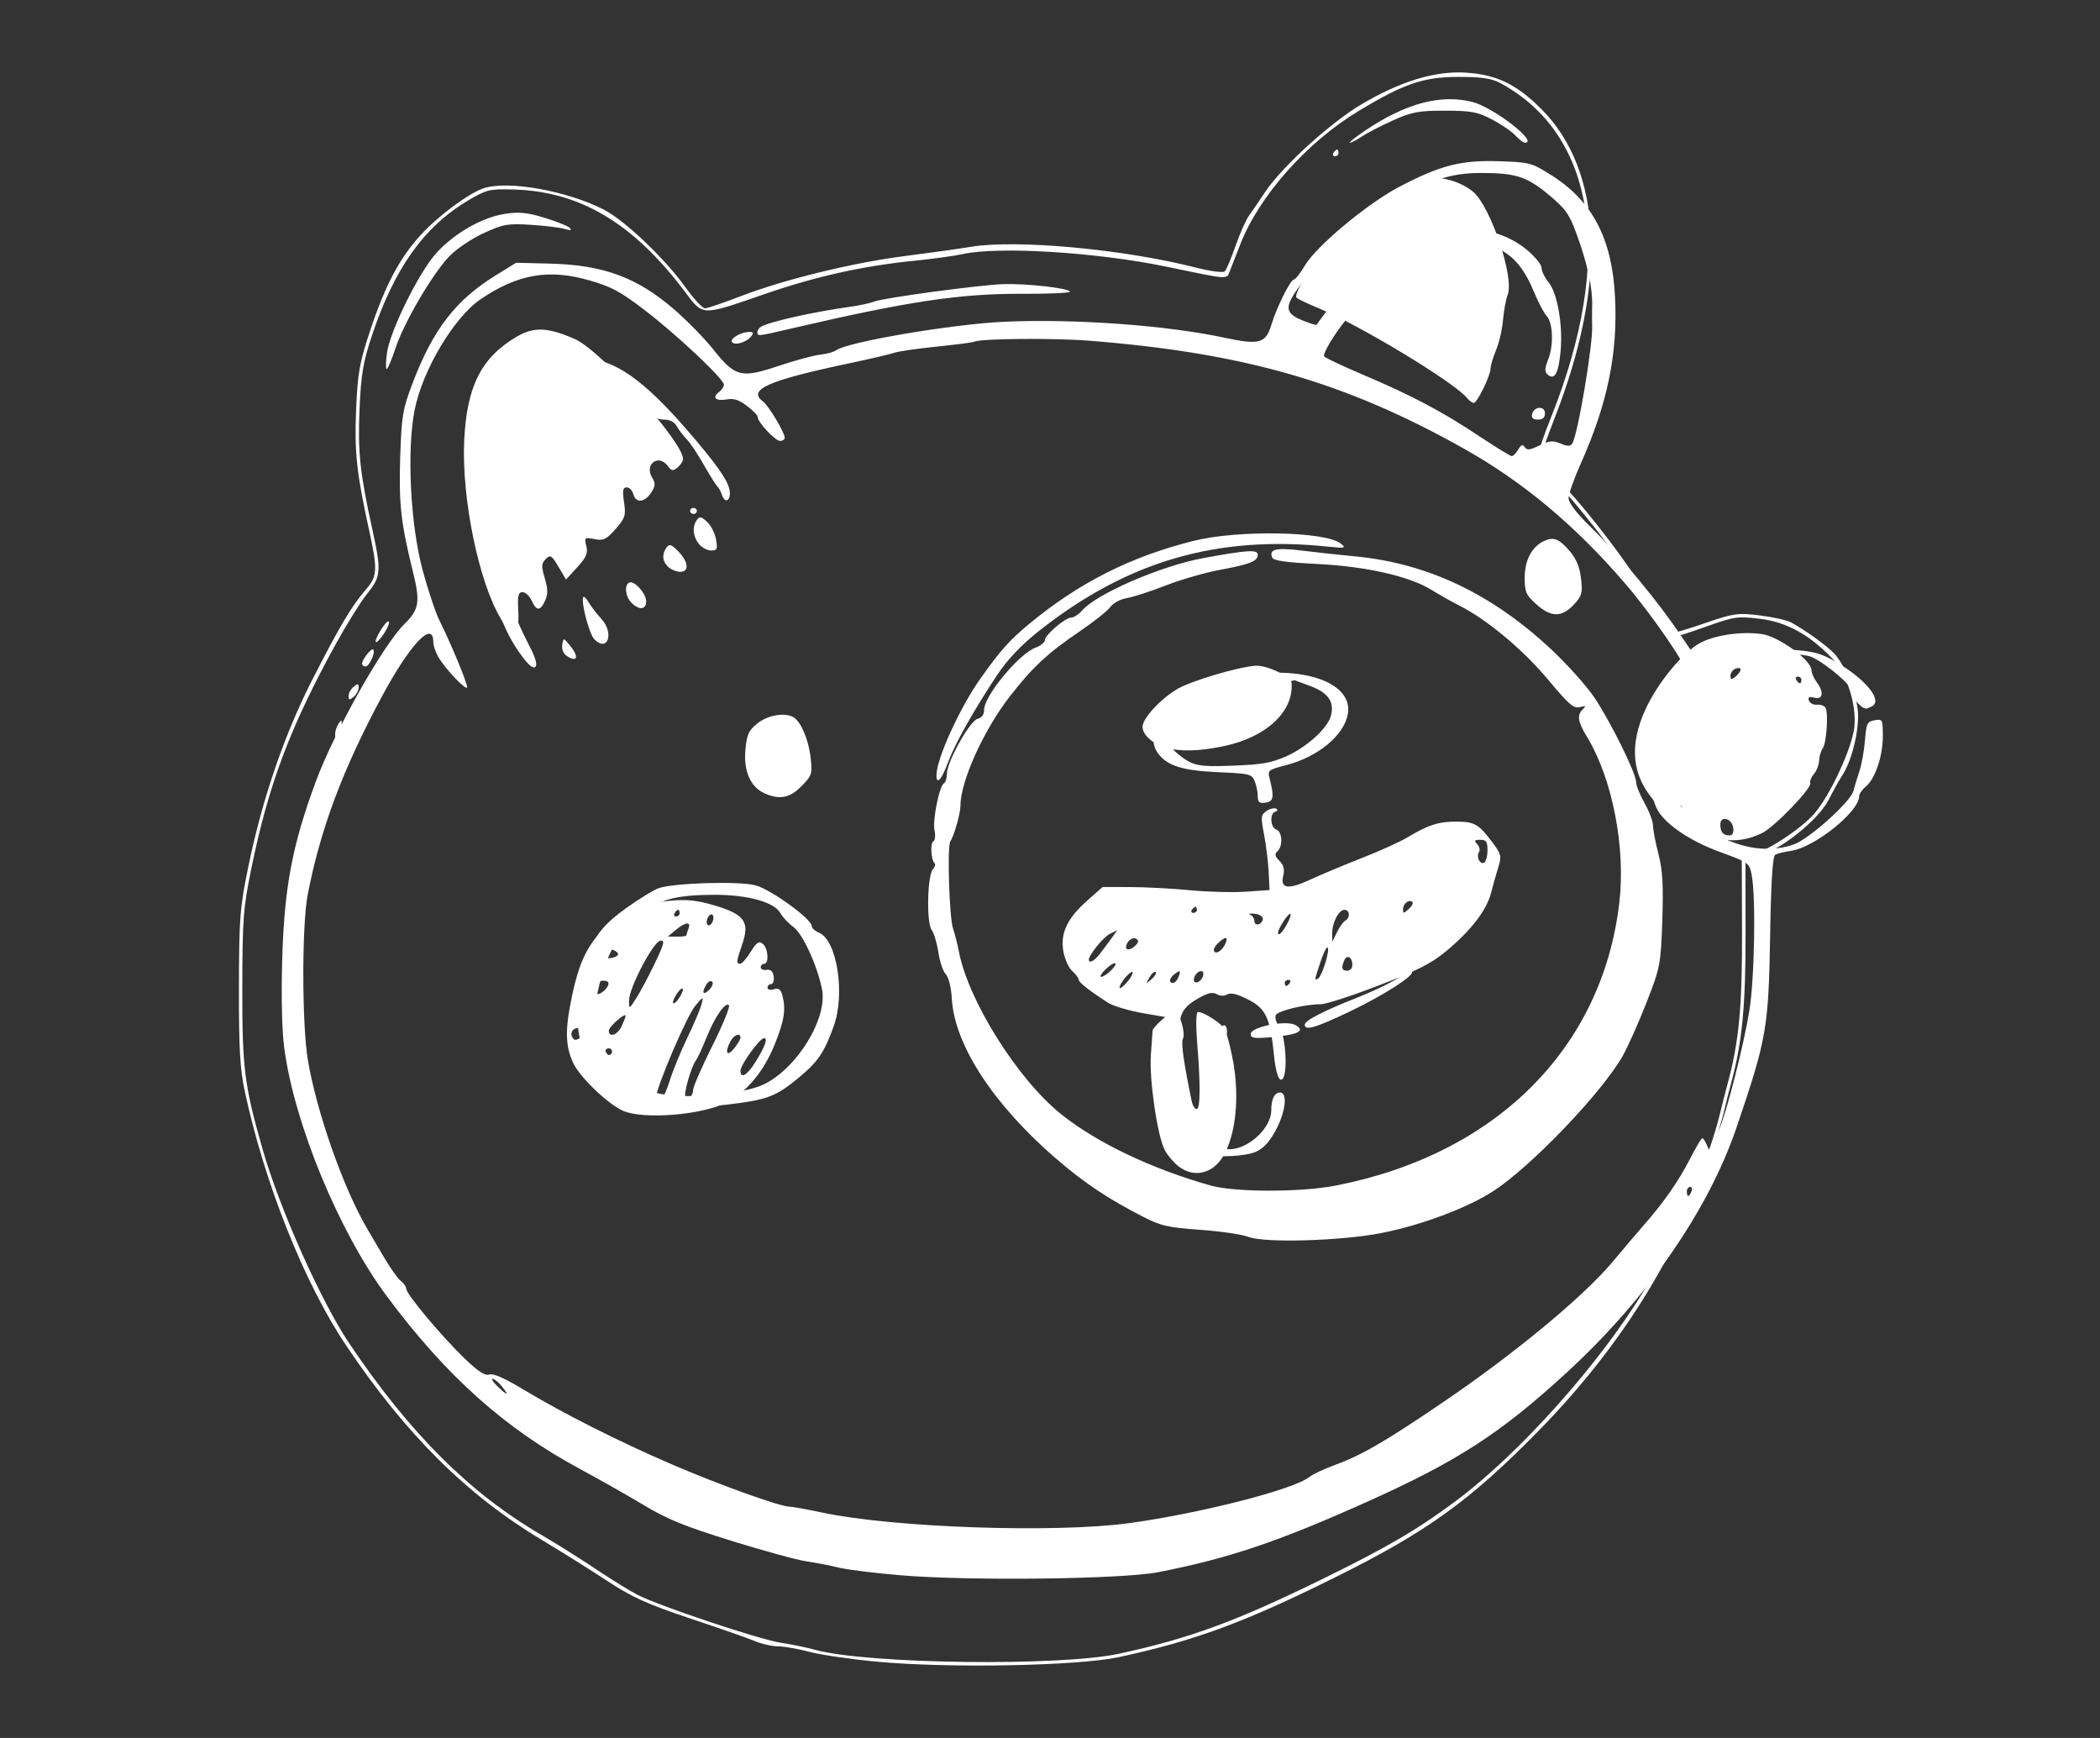<svg width="58" height="48" viewBox="0 0 58 48" fill="none" xmlns="http://www.w3.org/2000/svg">
<rect x="0" y="0" width="58" height="48" fill="#333333" stroke="none"/>
<path d="M24.231 45.894C23.512 45.828 22.666 45.704 22.351 45.621C22.036 45.537 21.646 45.469 21.485 45.469C21.324 45.469 21.036 45.403 20.845 45.323C20.654 45.243 19.849 44.961 19.055 44.697C17.885 44.307 17.453 44.111 16.769 43.661C16.305 43.356 15.506 42.855 14.992 42.548C12.9 41.297 11.217 39.628 9.562 37.163C8.409 35.446 7.311 32.698 6.766 30.165C6.628 29.524 6.596 28.967 6.599 27.272C6.603 25.348 6.625 25.067 6.863 23.913C7.247 22.051 7.859 20.27 8.639 18.746C9.393 17.273 9.716 16.731 10.107 16.28C10.425 15.914 10.434 15.731 10.191 14.627C9.848 13.066 9.786 12.484 9.836 11.302C9.878 10.305 9.93 10.011 10.221 9.137C10.642 7.872 11.034 7.131 11.624 6.485C12.102 5.962 12.953 5.332 13.359 5.199C14.032 4.979 15.64 5.264 16.672 5.786C17.24 6.073 18.363 7.14 18.93 7.932C19.16 8.253 19.403 8.515 19.47 8.515C19.538 8.515 19.983 8.364 20.46 8.18C21.652 7.72 23.556 7.254 24.991 7.072C25.651 6.988 26.473 6.873 26.818 6.816C28.081 6.608 31.047 6.883 33.032 7.391C33.428 7.492 33.783 7.539 33.827 7.494C33.871 7.451 34.005 7.134 34.125 6.791C34.245 6.448 34.409 6.076 34.49 5.965C34.57 5.853 34.776 5.552 34.947 5.296C35.413 4.597 36.76 3.375 37.618 2.872C38.697 2.239 39.636 1.955 40.478 2.006C41.329 2.058 41.882 2.323 42.571 3.012C44.272 4.713 44.406 7.789 42.942 11.534C42.736 12.061 42.568 12.546 42.568 12.612C42.568 12.678 42.825 13.012 43.14 13.353C43.982 14.267 44.93 15.517 45.569 16.557C45.879 17.061 46.175 17.474 46.229 17.474C46.282 17.474 46.691 17.348 47.138 17.194C47.885 16.938 48.005 16.922 48.606 16.997C48.966 17.043 49.35 17.128 49.461 17.187C49.846 17.393 50.455 17.831 50.659 18.049C50.947 18.358 51.246 19.072 51.309 19.604C51.366 20.092 51.16 20.983 50.894 21.393C50.811 21.521 50.635 21.835 50.505 22.09C50.223 22.638 49.206 23.459 48.597 23.63L48.209 23.738L48.211 25.762C48.214 27.775 48.119 28.771 47.82 29.885C47.744 30.167 47.649 30.545 47.609 30.725C47.568 30.904 47.388 31.492 47.207 32.031C46.303 34.735 44.716 37.253 42.484 39.527C40.596 41.451 39.417 42.3 36.897 43.553C34.38 44.806 33.004 45.313 30.903 45.767C29.77 46.011 26.216 46.079 24.231 45.894ZM30.903 45.674C32.846 45.254 34.134 44.782 36.502 43.621C38.321 42.73 39.157 42.24 40.224 41.443C41.979 40.133 44.201 37.642 45.416 35.624C46.278 34.192 47.202 32.032 47.512 30.725C47.554 30.545 47.651 30.167 47.727 29.885C48.03 28.754 48.12 27.782 48.113 25.716L48.106 23.647L48.41 23.59C48.786 23.52 49.739 22.894 50.105 22.477C50.544 21.976 51.156 20.655 51.215 20.08C51.28 19.441 51.001 18.594 50.584 18.164C49.961 17.521 49.342 17.183 48.625 17.093C48 17.015 47.9 17.028 47.151 17.296C46.709 17.454 46.289 17.59 46.219 17.598C46.148 17.607 45.83 17.19 45.512 16.673C44.848 15.594 44.015 14.476 43.106 13.443C42.759 13.049 42.474 12.661 42.474 12.582C42.474 12.503 42.643 12.016 42.848 11.5C44.591 7.126 44.073 3.727 41.447 2.3C41.195 2.164 40.931 2.124 40.282 2.124C39.313 2.125 38.772 2.31 37.517 3.069C36.092 3.93 34.776 5.414 34.258 6.742C34.148 7.024 34.019 7.354 33.971 7.475C33.872 7.726 33.984 7.733 32.209 7.364C30.295 6.966 27.567 6.798 26.588 7.018C26.37 7.067 25.759 7.151 25.233 7.204C23.84 7.344 22.53 7.635 21.151 8.111C19.339 8.736 19.431 8.74 18.899 8.034C17.483 6.158 16.015 5.286 14.187 5.234C13.524 5.215 13.436 5.236 12.933 5.534C11.709 6.261 10.891 7.409 10.27 9.275C10.029 9.999 9.971 10.345 9.93 11.302C9.879 12.484 9.941 13.065 10.285 14.627C10.535 15.766 10.523 15.926 10.15 16.385C9.976 16.599 9.591 17.215 9.293 17.753C8.034 20.035 7.429 21.63 6.957 23.913C6.718 25.068 6.696 25.346 6.692 27.272C6.688 29.497 6.747 29.969 7.248 31.724C7.721 33.38 8.868 35.949 9.656 37.117C11.339 39.612 12.984 41.248 14.97 42.402C15.342 42.617 16.003 43.033 16.439 43.325C16.875 43.617 17.406 43.944 17.619 44.053C18.227 44.363 21.003 45.289 21.571 45.371C21.854 45.413 22.273 45.499 22.504 45.563C23.917 45.958 29.262 46.028 30.903 45.674ZM32.547 32.209C32.411 32.102 32.24 31.901 32.169 31.762C31.964 31.367 31.738 29.811 31.786 29.138C31.811 28.805 31.832 28.502 31.833 28.465C31.838 28.366 32.334 27.925 32.442 27.925C32.571 27.925 32.754 28.535 32.671 28.689C32.614 28.792 32.699 29.391 32.916 30.421C32.94 30.537 33.001 30.631 33.051 30.631C33.154 30.631 33.159 29.933 33.063 28.781C33.028 28.353 33.033 27.982 33.076 27.955C33.119 27.929 33.312 28.012 33.506 28.141C33.833 28.357 33.871 28.431 34.025 29.146C34.301 30.422 34.084 31.791 33.539 32.219C33.236 32.458 32.858 32.455 32.547 32.209ZM17.21 30.68C16.799 30.501 16.022 29.759 15.836 29.368C15.613 28.897 15.602 28.443 15.793 27.534C16.003 26.531 16.233 26.07 16.788 25.539C17.264 25.082 17.581 24.96 18.504 24.877C18.986 24.833 19.265 24.864 19.771 25.018C20.57 25.26 20.712 25.469 20.498 26.084C20.337 26.549 20.329 26.619 20.444 26.619C20.491 26.619 20.621 26.47 20.733 26.289C20.897 26.024 20.963 25.98 21.068 26.067C21.217 26.19 21.245 26.619 21.105 26.619C21.053 26.619 21.011 26.663 21.011 26.716C21.011 26.77 21.085 26.801 21.175 26.786C21.284 26.768 21.348 26.828 21.368 26.969C21.384 27.084 21.353 27.179 21.298 27.179C21.243 27.179 21.198 27.224 21.198 27.278C21.198 27.333 21.276 27.353 21.373 27.322C21.502 27.282 21.563 27.323 21.605 27.479C21.712 27.88 21.664 28.186 21.389 28.864C21.09 29.598 20.618 30.164 20.066 30.449C19.396 30.795 17.776 30.926 17.21 30.68ZM18.49 29.869C18.579 29.581 18.801 29.037 18.984 28.659C19.167 28.281 19.343 27.867 19.375 27.738C19.433 27.509 19.43 27.51 19.202 27.78C18.968 28.056 18.119 30.045 18.119 30.315C18.119 30.627 18.337 30.364 18.49 29.869ZM19.145 30.096C19.145 30.013 19.383 29.469 19.673 28.887C19.963 28.306 20.171 27.8 20.133 27.762C20.033 27.662 19.739 28.088 19.506 28.672C19.393 28.954 19.262 29.235 19.215 29.297C19.089 29.462 18.87 30.232 18.932 30.294C19.017 30.379 19.145 30.26 19.145 30.096ZM20.854 29.348C21.131 28.902 21.216 28.672 21.102 28.672C20.985 28.672 20.451 29.41 20.451 29.572C20.451 29.803 20.633 29.702 20.854 29.348ZM16.581 29.063C16.552 29.034 16.477 29.063 16.414 29.127C16.322 29.219 16.333 29.23 16.466 29.179C16.558 29.144 16.61 29.092 16.581 29.063ZM16.905 29.045C16.905 28.994 16.863 28.952 16.812 28.952C16.761 28.952 16.719 28.994 16.719 29.045C16.719 29.096 16.761 29.138 16.812 29.138C16.863 29.138 16.905 29.096 16.905 29.045ZM20.451 28.661C20.451 28.512 20.273 28.575 20.175 28.759C20.011 29.065 20.072 29.2 20.268 28.965C20.369 28.843 20.451 28.707 20.451 28.661ZM16.159 28.474C16.159 28.429 16.075 28.392 15.972 28.392C15.793 28.392 15.719 28.574 15.847 28.702C15.918 28.773 16.159 28.596 16.159 28.474ZM17.17 28.341C17.23 28.21 17.279 28.082 17.279 28.056C17.279 27.951 16.818 28.354 16.815 28.462C16.81 28.67 17.059 28.585 17.17 28.341ZM18.084 26.607C18.346 26.059 18.371 25.957 18.235 25.982C18.035 26.019 17.371 27.292 17.373 27.635C17.375 27.878 17.376 27.877 17.572 27.57C17.681 27.401 17.911 26.967 18.084 26.607ZM18.862 27.324C18.86 27.27 18.797 27.307 18.722 27.406C18.647 27.506 18.586 27.632 18.588 27.686C18.59 27.741 18.653 27.704 18.728 27.604C18.803 27.504 18.864 27.378 18.862 27.324ZM16.252 27.122C16.252 27.059 16.28 26.93 16.313 26.836C16.352 26.729 16.3 26.757 16.173 26.913C16.063 27.05 15.973 27.26 15.975 27.38C15.978 27.592 15.982 27.593 16.115 27.417C16.191 27.318 16.252 27.185 16.252 27.122ZM16.7 27.347C16.852 27.194 16.841 27.085 16.672 27.085C16.595 27.085 16.532 27.103 16.532 27.124C16.532 27.146 16.507 27.23 16.476 27.311C16.409 27.485 16.541 27.506 16.7 27.347ZM19.671 27.114C19.633 27.075 19.562 27.106 19.515 27.181C19.371 27.409 19.414 27.509 19.583 27.341C19.669 27.254 19.709 27.152 19.671 27.114ZM17.068 26.364C17.105 26.253 16.661 26.119 16.528 26.201C16.479 26.232 16.439 26.306 16.439 26.368C16.439 26.504 17.022 26.501 17.068 26.364ZM18.958 25.833C18.958 25.812 18.984 25.728 19.015 25.646C19.093 25.445 18.931 25.461 18.665 25.683L18.445 25.866L18.702 25.869C18.843 25.871 18.958 25.855 18.958 25.833ZM19.705 25.348C19.705 25.271 19.663 25.234 19.612 25.266C19.56 25.297 19.518 25.386 19.518 25.463C19.518 25.54 19.56 25.577 19.612 25.546C19.663 25.514 19.705 25.425 19.705 25.348ZM18.772 25.219C18.772 25.168 18.753 25.126 18.731 25.126C18.708 25.126 18.663 25.168 18.632 25.219C18.6 25.27 18.619 25.312 18.673 25.312C18.727 25.312 18.772 25.27 18.772 25.219ZM34.542 28.558C34.542 28.363 35.51 28.167 35.774 28.308C36.065 28.464 35.859 28.576 35.166 28.64C34.647 28.689 34.542 28.675 34.542 28.558ZM36.036 28.3C36.036 28.186 36.549 27.922 37.497 27.548C37.899 27.39 38.39 27.155 38.587 27.026C38.784 26.897 38.967 26.812 38.992 26.838C39.086 26.931 38.208 27.494 37.276 27.938C36.33 28.389 36.036 28.475 36.036 28.3ZM47.514 23.172C47.334 23.134 47.019 23.022 46.814 22.922C46.499 22.768 46.445 22.7 46.467 22.486C46.486 22.309 46.451 22.233 46.351 22.233C46.272 22.233 46.207 22.296 46.207 22.373C46.207 22.6 46.063 22.535 45.716 22.152C45.073 21.439 44.984 20.6 45.446 19.592C45.786 18.852 46.484 18.005 46.964 17.753C47.382 17.534 48.117 17.431 48.672 17.514C49.132 17.583 50.029 18.237 50.032 18.506C50.033 18.585 50.095 18.733 50.17 18.832C50.382 19.111 50.353 19.333 50.114 19.27C49.97 19.233 49.928 19.255 49.961 19.349C49.986 19.421 50.086 19.472 50.182 19.463C50.278 19.454 50.385 19.491 50.418 19.545C50.504 19.685 50.447 20.53 50.341 20.67C50.293 20.734 50.248 20.886 50.242 21.007C50.235 21.128 50.17 21.296 50.097 21.38C50.024 21.464 49.98 21.576 49.999 21.628C50.048 21.76 49.022 22.828 48.68 23.001C48.298 23.195 47.904 23.253 47.514 23.172ZM47.87 22.864C47.833 22.599 47.514 22.516 47.514 22.77C47.514 22.982 47.591 23.073 47.769 23.073C47.851 23.073 47.889 22.995 47.87 22.864ZM49.753 18.78C49.753 18.729 49.709 18.687 49.654 18.687C49.6 18.687 49.582 18.729 49.613 18.78C49.645 18.831 49.69 18.873 49.712 18.873C49.735 18.873 49.753 18.831 49.753 18.78ZM48.074 18.492C48.074 18.448 48.011 18.437 47.934 18.466C47.857 18.496 47.794 18.584 47.794 18.661C47.794 18.776 47.82 18.781 47.934 18.687C48.011 18.623 48.074 18.535 48.074 18.492ZM25.864 21.41C25.864 20.957 26.515 19.531 27.091 18.723C27.642 17.95 27.883 17.68 28.43 17.227C29.802 16.092 31.231 15.371 32.969 14.937C34.198 14.63 36.61 14.675 37.03 15.012C37.186 15.138 37.154 15.146 36.689 15.098C33.613 14.776 31.136 15.498 28.697 17.425C28.203 17.815 27.824 18.215 27.536 18.649C26.896 19.613 26.372 20.546 26.187 21.046C26.008 21.532 25.864 21.695 25.864 21.41ZM32.176 20.644C31.831 20.54 31.556 20.289 31.556 20.075C31.556 19.839 32.049 19.304 32.522 19.026C32.897 18.807 34.166 18.428 34.665 18.387C34.98 18.361 35.66 18.683 35.673 18.864C35.73 19.654 34.977 20.358 33.81 20.605C33.12 20.751 32.578 20.764 32.176 20.644ZM9.256 20.273C9.256 20.196 9.297 20.07 9.347 19.993C9.427 19.869 9.437 19.869 9.437 19.993C9.437 20.07 9.396 20.196 9.347 20.273C9.266 20.398 9.256 20.398 9.256 20.273ZM9.627 19.223C9.627 19.146 9.69 19.03 9.767 18.967C9.88 18.872 9.906 18.877 9.906 18.99C9.906 19.067 9.843 19.183 9.767 19.247C9.653 19.341 9.627 19.337 9.627 19.223ZM10 18.331C10 18.216 10.259 17.887 10.308 17.94C10.379 18.016 10.201 18.407 10.096 18.407C10.043 18.407 10 18.373 10 18.331ZM10.376 17.707C10.375 17.655 10.458 17.488 10.56 17.334C10.662 17.18 10.745 17.117 10.744 17.194C10.742 17.348 10.378 17.856 10.376 17.707ZM13.836 17.094C13.225 16.089 12.745 13.76 12.821 12.164C12.892 10.664 13.295 9.87 14.277 9.295C14.745 9.021 15.133 9.037 15.875 9.363C16.599 9.68 18.865 12.194 18.865 12.679C18.865 12.737 18.797 12.841 18.715 12.909C18.588 13.015 18.547 13.009 18.448 12.874C18.188 12.519 17.782 12.826 18.016 13.201C18.108 13.349 18.102 13.426 17.982 13.609C17.803 13.882 17.559 13.902 17.492 13.648C17.465 13.545 17.383 13.461 17.309 13.461C17.202 13.461 17.187 13.547 17.235 13.868C17.29 14.234 17.267 14.308 17.001 14.611C16.747 14.9 16.666 14.939 16.419 14.889C16.145 14.835 16.134 14.844 16.193 15.079C16.243 15.278 16.194 15.393 15.944 15.666L15.633 16.006L15.424 15.652C15.237 15.335 15.2 15.313 15.073 15.44C14.952 15.561 14.948 15.64 15.046 15.968C15.134 16.261 15.136 16.411 15.056 16.587C14.921 16.882 14.817 16.882 14.683 16.587C14.624 16.459 14.511 16.354 14.432 16.354C14.316 16.354 14.292 16.452 14.313 16.84C14.334 17.239 14.31 17.333 14.178 17.36C14.076 17.381 13.951 17.283 13.836 17.094ZM40.517 10.991C40.15 10.548 37.545 8.974 36.409 8.508C36.127 8.393 35.858 8.265 35.812 8.224C35.681 8.11 36.481 6.957 37.162 6.279C37.848 5.597 38.769 5.012 39.301 4.922C39.753 4.846 40.338 5.004 40.685 5.296C41.171 5.705 41.828 7.659 41.641 8.141C41.591 8.27 41.533 8.585 41.511 8.842C41.49 9.098 41.404 9.471 41.32 9.67C41.236 9.868 41.168 10.097 41.168 10.177C41.168 10.37 40.798 11.128 40.705 11.128C40.664 11.128 40.58 11.066 40.517 10.991ZM10.687 9.751C10.768 9.143 11.583 7.495 12.059 6.98C12.56 6.436 13.313 6.006 13.94 5.907C14.33 5.846 14.559 5.868 15.039 6.014C15.373 6.116 15.688 6.243 15.739 6.297C15.803 6.364 15.76 6.372 15.599 6.324C15.471 6.285 15.048 6.233 14.66 6.209C14.024 6.168 13.897 6.191 13.354 6.441C13.023 6.593 12.597 6.881 12.408 7.08C11.941 7.569 11.163 8.897 10.925 9.611C10.819 9.932 10.708 10.195 10.679 10.195C10.651 10.195 10.654 9.995 10.687 9.751ZM20.216 9.444C20.157 9.349 20.467 9.168 20.69 9.168C20.814 9.168 20.825 9.196 20.74 9.298C20.605 9.461 20.282 9.551 20.216 9.444ZM20.918 9.174C20.918 9.125 20.963 9.058 21.019 9.024C21.237 8.889 22.477 8.611 23.484 8.472C23.741 8.436 24.035 8.373 24.137 8.331C24.389 8.228 27.089 7.864 27.73 7.846C28.358 7.829 29.494 7.957 29.552 8.052C29.576 8.09 28.997 8.118 28.266 8.114C26.52 8.105 25.086 8.32 21.847 9.075C20.928 9.29 20.918 9.291 20.918 9.174ZM36.829 4.222C36.861 4.171 36.905 4.129 36.928 4.129C36.95 4.129 36.969 4.171 36.969 4.222C36.969 4.274 36.924 4.316 36.87 4.316C36.816 4.316 36.797 4.274 36.829 4.222ZM37.706 3.605C38.82 2.854 39.791 2.595 40.663 2.815C41.248 2.962 42.511 3.942 42.116 3.942C42.072 3.942 41.957 3.854 41.859 3.746C41.761 3.638 41.471 3.438 41.215 3.303C40.812 3.091 40.634 3.058 39.908 3.057C39.178 3.056 38.989 3.092 38.462 3.33C38.128 3.481 37.744 3.68 37.608 3.773C37.471 3.866 37.325 3.942 37.282 3.942C37.239 3.942 37.43 3.791 37.706 3.605Z" fill="white"/>
<path d="M24.893 43.508C24.174 43.449 23.397 43.352 23.166 43.295C22.935 43.237 22.536 43.16 22.28 43.123C22.023 43.087 21.087 42.831 20.2 42.555C18.892 42.148 18.433 41.961 17.776 41.566C17.33 41.299 16.544 40.854 16.03 40.577C13.952 39.46 12.335 38.016 10.69 35.808C9.363 34.026 8.124 31.028 7.85 28.935C7.785 28.437 7.764 27.478 7.796 26.438C7.857 24.484 8.074 23.343 8.718 21.596C9.228 20.214 10.587 17.8 11.18 17.223C11.574 16.84 11.61 16.619 11.41 15.812C11.072 14.45 11.013 13.923 11.053 12.639C11.09 11.489 11.12 11.308 11.395 10.583C11.958 9.102 12.582 8.292 13.685 7.609L14.254 7.257L15.188 7.28C16.668 7.317 17.6 7.662 18.627 8.552C18.979 8.857 19.459 9.349 19.694 9.643C20.306 10.414 20.465 10.454 21.506 10.105C21.968 9.951 22.488 9.81 22.661 9.793C22.834 9.776 23.029 9.722 23.094 9.674C23.411 9.442 26.304 8.951 27.739 8.886C29.675 8.799 32.224 8.984 33.819 9.327C34.781 9.534 34.961 9.484 35.115 8.967C35.255 8.498 35.643 7.72 35.736 7.72C35.777 7.72 35.912 7.548 36.036 7.338C36.352 6.801 37.746 5.636 38.634 5.167C39.768 4.568 40.349 4.418 41.4 4.453C42.245 4.481 42.293 4.493 42.816 4.819C43.976 5.539 44.526 6.58 44.606 8.211C44.684 9.771 44.396 11.157 43.65 12.825C43.47 13.227 43.323 13.646 43.323 13.757C43.323 13.888 43.538 14.168 43.937 14.56C44.788 15.394 45.817 16.636 46.452 17.594C46.745 18.037 47.017 18.4 47.056 18.4C47.094 18.4 47.304 18.343 47.522 18.274C48.062 18.102 48.073 18.112 47.647 18.389C47.062 18.771 46.529 19.395 46.221 20.056C45.727 21.116 45.863 21.799 46.722 22.563C47.599 23.343 48.681 23.633 49.55 23.319C49.973 23.167 51.111 22.144 51.188 21.848C51.218 21.733 51.293 21.487 51.354 21.302C51.416 21.117 51.486 20.733 51.508 20.448C51.546 19.981 51.572 19.927 51.776 19.892C51.993 19.855 52.002 19.871 52.002 20.331C52.002 20.886 51.789 21.515 51.529 21.727C51.43 21.808 51.348 21.927 51.348 21.992C51.348 22.416 50.121 23.401 49.471 23.498C49.286 23.525 49.088 23.574 49.03 23.606C48.959 23.646 48.914 24.35 48.89 25.805C48.846 28.402 48.796 28.684 47.961 31.141C47.184 33.423 45.499 35.858 43.284 37.896C41.453 39.581 40.251 40.36 37.745 41.483C35.283 42.587 33.932 43.041 31.985 43.422C30.999 43.615 26.786 43.666 24.893 43.508ZM31.192 42.066C33.158 41.796 35.739 41.135 36.16 40.793C36.25 40.72 36.557 40.575 36.842 40.471C37.611 40.189 38.236 39.827 39.856 38.727C41.828 37.389 43.739 35.806 44.539 34.85C44.891 34.429 45.28 33.971 45.403 33.832C45.917 33.254 46.361 32.62 46.655 32.046C46.827 31.71 46.989 31.435 47.015 31.435C47.041 31.435 47.098 31.52 47.143 31.625C47.221 31.807 47.226 31.808 47.288 31.646C47.323 31.553 47.411 31.345 47.483 31.183C47.685 30.732 48.155 28.888 48.314 27.925C48.46 27.037 48.499 24.773 48.379 24.161C48.313 23.83 48.3 23.82 47.503 23.53C46.634 23.214 45.92 22.713 45.741 22.294C45.447 21.605 45.468 20.532 45.786 19.912C45.868 19.751 46.081 19.412 46.259 19.157C46.437 18.903 46.584 18.643 46.586 18.581C46.592 18.386 45.613 16.964 44.897 16.13C43.516 14.519 42.066 13.306 40.413 12.38C37.144 10.548 34.355 9.747 30.072 9.409C29.095 9.332 27.068 9.35 26.912 9.437C26.876 9.457 26.407 9.518 25.87 9.573C25.332 9.628 24.809 9.704 24.706 9.741C24.603 9.779 24.037 9.911 23.446 10.036C21.199 10.512 20.636 10.762 21.074 11.089C21.231 11.207 21.673 11.945 21.673 12.09C21.673 12.138 21.615 12.177 21.544 12.177C21.41 12.177 20.927 11.661 20.927 11.517C20.927 11.472 20.793 11.334 20.63 11.21C20.407 11.041 20.267 10.996 20.073 11.031C19.771 11.086 19.655 10.98 19.855 10.831C19.931 10.774 19.994 10.681 19.994 10.625C19.994 10.468 18.697 9.247 17.807 8.566C17.138 8.054 16.89 7.92 16.284 7.745C15.163 7.421 14.306 7.567 13.284 8.257C12.539 8.76 11.664 10.229 11.449 11.337C11.231 12.464 11.336 14.508 11.677 15.764C11.826 16.312 12.033 16.931 12.138 17.139C12.439 17.738 12.902 18.852 12.902 18.976C12.901 19.11 12.296 18.475 12.102 18.138C12.028 18.009 11.968 17.829 11.968 17.737C11.968 17.11 11.324 17.791 10.545 19.241C9.465 21.252 8.851 22.891 8.499 24.707C8.334 25.555 8.338 28.316 8.505 29.291C8.755 30.75 9.496 32.846 10.155 33.958C10.224 34.074 10.425 34.417 10.603 34.72C10.781 35.023 10.992 35.321 11.074 35.382C11.155 35.443 11.222 35.54 11.222 35.599C11.222 35.744 12.209 36.921 12.836 37.523C13.214 37.886 13.396 38.003 13.514 37.962C13.622 37.925 13.922 38.056 14.431 38.362C15.555 39.038 17.078 39.807 18.547 40.44C19.852 41.003 21.544 41.611 21.802 41.611C21.877 41.611 22.288 41.685 22.716 41.776C24.689 42.194 29.141 42.346 31.192 42.066ZM34.478 34.16C34.309 34.094 33.713 34.006 33.153 33.966C32.257 33.901 32.071 33.859 31.593 33.616C30.604 33.112 29.947 32.673 29.156 31.989C27.427 30.493 26.362 28.856 26.288 27.579C26.27 27.268 26.2 26.986 26.121 26.906C26.047 26.83 25.955 26.561 25.918 26.307C25.88 26.054 25.795 25.77 25.729 25.677C25.584 25.47 25.613 24.173 25.767 24.005C25.824 23.944 25.845 23.87 25.813 23.841C25.713 23.751 25.687 23.288 25.778 23.236C25.827 23.209 25.841 23.074 25.811 22.936C25.75 22.663 25.943 21.703 26.073 21.631C26.116 21.606 26.152 21.488 26.152 21.369C26.152 21.042 26.791 19.902 27.001 19.852C27.114 19.826 27.179 19.736 27.179 19.608C27.179 19.223 28.137 18.061 28.595 17.89C28.74 17.835 28.859 17.741 28.859 17.679C28.859 17.537 29.424 17.055 29.592 17.055C29.661 17.055 29.797 16.965 29.892 16.856C30.294 16.395 32.073 15.627 33.232 15.414C34.45 15.19 34.738 15.172 34.738 15.318C34.738 15.501 34.53 15.584 33.679 15.741C33.277 15.816 32.61 16.009 32.198 16.17C31.785 16.331 31.304 16.487 31.128 16.517C30.944 16.548 30.748 16.653 30.666 16.765C30.589 16.872 30.21 17.173 29.824 17.435C28.937 18.036 28.519 18.425 27.891 19.233C27.165 20.166 26.526 21.582 26.526 22.256C26.526 22.468 26.349 23.091 26.248 23.236C26.156 23.367 26.217 25.339 26.323 25.65C26.374 25.802 26.445 26.078 26.48 26.263C26.735 27.625 28.099 29.802 29.305 30.77C30.286 31.557 31.799 32.28 33.431 32.741C34.106 32.931 35.912 32.933 36.884 32.745C41.308 31.887 44.247 28.962 44.723 24.943C44.905 23.41 44.533 21.501 43.828 20.345C43.575 19.932 43.549 19.746 43.72 19.585C43.815 19.495 43.799 19.485 43.635 19.529C43.464 19.576 43.335 19.464 42.764 18.779C42.078 17.957 41.087 17.125 40.337 16.742C40.106 16.624 39.744 16.421 39.533 16.29C38.925 15.913 37.731 15.643 36.369 15.575C35.482 15.53 35.175 15.486 35.137 15.396C35.039 15.167 35.245 15.119 35.955 15.206C36.338 15.254 37.008 15.326 37.444 15.368C39.426 15.559 41.191 16.395 42.828 17.92C43.286 18.347 43.836 18.962 44.049 19.285C44.508 19.981 45.189 21.366 45.189 21.603C45.189 21.695 45.294 21.956 45.423 22.185C45.551 22.413 45.656 22.693 45.656 22.807C45.656 22.922 45.723 23.273 45.805 23.588C45.92 24.029 45.944 24.452 45.911 25.422C45.869 26.641 45.854 26.718 45.478 27.681C45.264 28.23 44.968 28.893 44.822 29.155C44.256 30.165 42.274 32.235 41.231 32.905C40.51 33.368 39.252 33.838 38.157 34.054C37.042 34.273 34.921 34.335 34.478 34.16ZM33.338 31.881C33.032 31.78 32.673 31.378 32.53 30.976C32.428 30.688 32.371 30.163 32.353 29.333L32.326 28.113L31.594 27.987C31.191 27.918 30.744 27.785 30.601 27.693C30.079 27.357 29.792 27.13 29.792 27.055C29.792 27.013 29.711 26.905 29.612 26.816C29.513 26.727 29.403 26.478 29.367 26.264C29.284 25.764 29.478 25.36 30.039 24.864L30.453 24.497L31.219 24.499C31.64 24.5 32.384 24.54 32.871 24.587C33.359 24.634 34.052 24.652 34.411 24.627L35.064 24.581L35.039 24.077C35.025 23.799 34.967 23.334 34.911 23.042C34.818 22.561 34.824 22.502 34.982 22.398C35.078 22.335 35.196 22.306 35.245 22.334C35.298 22.363 35.289 22.398 35.223 22.417C35.063 22.465 35.084 22.854 35.251 22.911C35.417 22.968 35.438 23.371 35.281 23.511C35.197 23.587 35.21 23.649 35.337 23.775C35.454 23.892 35.485 24.01 35.442 24.187C35.353 24.55 35.576 24.579 36.208 24.285C36.503 24.148 37.141 23.881 37.626 23.692C38.111 23.502 38.678 23.245 38.886 23.12C39.447 22.782 39.738 22.689 40.225 22.692C40.725 22.695 40.838 22.759 41.214 23.259C41.459 23.584 41.476 23.648 41.387 23.932C41.333 24.104 41.241 24.431 41.182 24.659C41.056 25.147 40.618 25.713 39.922 26.286C39.528 26.611 39.134 26.81 38.078 27.217C37.339 27.502 36.623 27.735 36.487 27.735C36.039 27.735 35.286 27.917 35.234 28.038C35.206 28.104 35.248 28.245 35.326 28.352C35.542 28.65 35.577 29.879 35.368 29.817C35.297 29.796 35.227 29.541 35.189 29.167C35.084 28.113 34.964 27.854 34.469 27.604C34.167 27.451 33.996 27.409 33.898 27.464C33.81 27.514 33.703 27.511 33.607 27.457C33.494 27.393 33.368 27.42 33.115 27.561C32.715 27.784 32.588 27.971 32.58 28.344C32.558 29.36 32.536 29.64 32.469 29.733C32.422 29.799 32.447 29.857 32.534 29.888C32.617 29.916 32.703 30.098 32.741 30.327C32.868 31.093 33.3 31.638 33.855 31.732C34.378 31.82 35.11 31.198 35.111 30.664C35.111 30.354 35.2 30.174 35.354 30.174C35.571 30.174 35.507 30.716 35.232 31.221C35.057 31.544 34.89 31.723 34.682 31.812C34.393 31.936 33.625 31.975 33.338 31.881ZM31.283 26.864C31.282 26.811 31.199 26.863 31.098 26.978C30.86 27.253 30.863 27.416 31.101 27.158C31.202 27.049 31.284 26.916 31.283 26.864ZM35.624 27.146C35.656 27.1 35.638 27.062 35.583 27.062C35.529 27.062 35.484 27.1 35.484 27.146C35.484 27.193 35.503 27.23 35.525 27.23C35.548 27.23 35.593 27.193 35.624 27.146ZM31.917 26.847C31.886 26.819 31.81 26.884 31.748 26.992C31.641 27.18 31.644 27.182 31.805 27.043C31.898 26.963 31.948 26.875 31.917 26.847ZM32.535 27.013C32.622 26.808 32.603 26.78 32.451 26.894C32.296 27.01 32.266 27.146 32.395 27.146C32.441 27.146 32.504 27.087 32.535 27.013ZM33.23 26.941C33.251 26.845 33.217 26.804 33.137 26.828C33.068 26.849 32.997 26.933 32.979 27.016C32.959 27.112 32.992 27.152 33.072 27.128C33.142 27.107 33.212 27.023 33.23 26.941ZM36.604 26.599C36.67 26.389 36.699 26.195 36.67 26.169C36.641 26.142 36.551 26.32 36.471 26.565C36.3 27.082 36.299 27.086 36.405 27.027C36.449 27.003 36.539 26.81 36.604 26.599ZM30.679 26.809C30.928 26.561 30.795 26.522 30.538 26.768C30.418 26.884 30.362 26.978 30.414 26.978C30.467 26.978 30.586 26.902 30.679 26.809ZM37.351 26.647C37.351 26.435 37.2 26.352 37.127 26.523C37.038 26.733 37.06 26.81 37.211 26.81C37.288 26.81 37.351 26.736 37.351 26.647ZM30.36 26.366C30.441 26.263 30.586 26.07 30.683 25.935L30.858 25.692L30.66 25.787C30.481 25.873 30.072 26.373 30.072 26.505C30.072 26.615 30.218 26.545 30.36 26.366ZM33.809 26.13C33.866 26.034 33.894 25.937 33.87 25.916C33.814 25.865 33.525 26.126 33.525 26.227C33.525 26.369 33.703 26.308 33.809 26.13ZM31.371 26.103C31.454 26.013 31.454 25.969 31.372 25.924C31.272 25.868 31.103 26.013 31.1 26.158C31.097 26.262 31.254 26.23 31.371 26.103ZM37.155 25.427C37.299 25.347 37.283 25.128 37.132 25.128C36.974 25.128 36.79 25.486 36.794 25.784L36.798 26.011L36.925 25.748C36.995 25.603 37.098 25.459 37.155 25.427ZM35.535 25.541C35.617 25.398 35.664 25.262 35.638 25.238C35.595 25.2 35.298 25.65 35.298 25.755C35.298 25.87 35.399 25.779 35.535 25.541ZM34.878 25.373C34.878 25.307 34.774 25.246 34.644 25.235C34.516 25.225 34.464 25.238 34.528 25.263C34.592 25.289 34.644 25.367 34.644 25.436C34.644 25.506 34.697 25.547 34.761 25.527C34.825 25.508 34.878 25.439 34.878 25.373ZM33.058 25.128C33.058 25.082 33.039 25.044 33.017 25.044C32.994 25.044 32.95 25.082 32.918 25.128C32.886 25.174 32.905 25.212 32.959 25.212C33.014 25.212 33.058 25.174 33.058 25.128ZM39.008 24.911C38.916 24.829 38.751 24.956 38.751 25.109C38.751 25.237 38.763 25.237 38.908 25.106C38.995 25.028 39.04 24.94 39.008 24.911ZM41.083 23.483C41.083 23.244 41.049 23.194 40.885 23.194C40.722 23.194 40.707 23.216 40.8 23.316C40.862 23.384 40.885 23.48 40.85 23.53C40.763 23.657 40.874 23.889 40.989 23.825C41.041 23.796 41.083 23.642 41.083 23.483ZM18.01 30.474C17.516 30.316 17.075 29.991 16.502 29.365C16.03 28.849 16.003 28.794 15.947 28.216C15.878 27.491 16.053 26.644 16.409 25.989C16.584 25.666 16.826 25.417 17.291 25.083C17.644 24.829 18.05 24.581 18.193 24.53C18.605 24.385 20.389 24.331 20.861 24.45C21.277 24.555 22.42 25.381 22.42 25.577C22.42 25.632 22.51 25.714 22.62 25.76C23.117 25.966 23.35 27.448 23.026 28.343C22.755 29.092 22.586 29.335 22.009 29.806C21.414 30.291 21.167 30.381 20.071 30.509C19.128 30.619 18.425 30.608 18.01 30.474ZM20.906 30.024C21.867 29.718 22.88 28.191 22.702 27.315C22.566 26.649 22.168 25.785 21.91 25.599C21.776 25.502 21.615 25.33 21.553 25.218C21.387 24.918 20.667 24.715 19.76 24.713C18.774 24.711 18.283 24.823 17.828 25.151C17.113 25.667 16.739 26.311 16.497 27.447C16.258 28.565 16.636 29.285 17.885 30.09C18.304 30.36 19.963 30.324 20.906 30.024ZM33.769 28.591C33.728 28.483 33.719 28.373 33.749 28.345C33.846 28.258 33.914 28.387 33.879 28.59L33.844 28.786L33.769 28.591ZM34.738 21.986C34.738 21.87 34.699 21.683 34.652 21.571C34.57 21.378 34.515 21.364 33.648 21.327C32.657 21.283 32.233 21.15 31.98 20.802C31.309 19.88 33.606 18.46 35.565 18.587C36.676 18.659 37.336 19.111 37.225 19.724C37.12 20.31 36.407 20.9 35.527 21.131C35.007 21.267 35.005 21.269 35.074 21.537C35.197 22.019 35.172 22.141 34.948 22.169C34.778 22.191 34.738 22.156 34.738 21.986ZM35.525 20.888C36.083 20.641 36.659 20.122 36.755 19.778C36.863 19.392 36.691 19.136 36.205 18.954L35.761 18.788L34.853 18.983C33.768 19.215 33.179 19.482 32.681 19.969C32.259 20.382 32.223 20.57 32.522 20.813C32.941 21.155 33.074 21.184 34.063 21.146C34.857 21.116 35.108 21.071 35.525 20.888ZM21.113 21.909C20.728 21.735 20.535 21.296 20.587 20.714C20.626 20.284 20.675 20.176 20.921 19.978C21.206 19.749 21.68 19.669 21.917 19.81C22.12 19.931 22.33 20.422 22.386 20.906C22.44 21.374 22.428 21.413 22.142 21.707C21.817 22.041 21.531 22.097 21.113 21.909ZM14.349 18.03C13.98 17.509 13.717 16.869 13.553 16.087C13.495 15.81 13.404 15.448 13.352 15.284C13.243 14.941 13.277 14.561 13.415 14.6C13.466 14.615 13.495 14.684 13.479 14.754C13.463 14.824 13.515 14.972 13.595 15.082C13.682 15.201 13.741 15.467 13.741 15.737C13.741 16.051 13.795 16.253 13.914 16.392C14.009 16.502 14.14 16.744 14.205 16.928C14.27 17.114 14.448 17.505 14.601 17.799C14.792 18.165 14.849 18.36 14.784 18.42C14.718 18.479 14.581 18.356 14.349 18.03ZM15.659 18.119C15.56 18.054 15.509 17.932 15.529 17.807C15.561 17.602 15.562 17.602 15.773 17.869C15.997 18.152 15.931 18.299 15.659 18.119ZM16.415 17.657C16.27 17.513 16.027 16.564 16.115 16.485C16.136 16.467 16.204 16.54 16.267 16.648C16.33 16.756 16.483 16.954 16.606 17.087C16.97 17.482 16.787 18.028 16.415 17.657ZM42.427 16.685C42.148 16.433 42.11 16.346 42.11 15.962C42.11 15.478 42.301 15.108 42.633 14.948C42.907 14.815 43.062 14.876 43.366 15.235C43.536 15.435 43.632 15.672 43.667 15.979C43.713 16.382 43.691 16.458 43.466 16.7C43.132 17.057 42.836 17.053 42.427 16.685ZM17.442 16.649C17.273 16.481 17.236 16.168 17.375 16.091C17.508 16.016 17.847 16.388 17.847 16.608C17.847 16.841 17.654 16.861 17.442 16.649ZM18.46 15.661C18.293 15.51 18.274 15.304 18.41 15.12C18.489 15.014 18.54 15.031 18.735 15.23C19.017 15.517 19.042 15.793 18.787 15.793C18.688 15.793 18.541 15.734 18.46 15.661ZM19.299 15.018C19.135 14.806 19.114 14.55 19.245 14.364C19.322 14.255 19.361 14.261 19.527 14.411C19.633 14.506 19.745 14.723 19.775 14.894C19.825 15.168 19.809 15.204 19.638 15.204C19.531 15.204 19.379 15.12 19.299 15.018ZM13.397 14.189C13.433 14.065 13.399 13.937 13.307 13.844C13.203 13.742 13.18 13.627 13.227 13.463C13.264 13.334 13.307 12.971 13.322 12.657C13.361 11.851 13.685 11.309 14.54 10.62C15.292 10.013 15.53 9.906 16.13 9.906C16.943 9.906 17.767 10.477 18.982 11.883C19.754 12.774 20.084 13.237 20.144 13.508C20.21 13.803 20.035 13.943 19.941 13.671C19.905 13.566 19.849 13.462 19.816 13.438C19.784 13.415 19.617 13.15 19.446 12.85C19.275 12.549 19.061 12.227 18.97 12.135C18.878 12.043 18.755 11.882 18.695 11.777C18.623 11.65 18.502 11.588 18.329 11.588C18.15 11.588 17.959 11.484 17.703 11.245C17.247 10.821 16.822 10.618 16.165 10.51C15.591 10.416 15.233 10.532 14.637 11.004C13.937 11.557 13.664 12.236 13.624 13.516C13.606 14.104 13.566 14.318 13.47 14.347C13.374 14.376 13.355 14.335 13.397 14.189ZM19.06 14.111C19.06 14.065 19.102 14.027 19.154 14.027C19.205 14.027 19.247 14.065 19.247 14.111C19.247 14.158 19.205 14.195 19.154 14.195C19.102 14.195 19.06 14.158 19.06 14.111ZM13.862 38.292C13.77 38.178 13.656 38.083 13.608 38.082C13.561 38.08 13.621 38.174 13.741 38.289C14.021 38.558 14.078 38.559 13.862 38.292ZM46.716 32.907C46.746 32.838 46.729 32.781 46.68 32.781C46.63 32.781 46.589 32.838 46.589 32.907C46.589 32.976 46.606 33.033 46.626 33.033C46.646 33.033 46.687 32.976 46.716 32.907ZM41.93 12.418C42.012 12.28 42.054 12.264 42.113 12.35C42.175 12.441 42.252 12.432 42.517 12.303C42.795 12.168 42.882 12.161 43.098 12.249C43.297 12.331 43.368 12.331 43.422 12.252C43.576 12.029 44.005 9.476 43.973 8.981C43.968 8.912 43.969 8.67 43.974 8.444C43.986 7.937 43.845 7.287 43.542 6.458C43.343 5.914 43.239 5.767 42.781 5.385C42.172 4.878 41.865 4.778 40.921 4.777C40.115 4.776 39.591 4.938 38.612 5.487C37.877 5.9 36.333 7.285 35.845 7.968C35.477 8.483 35.499 8.652 35.959 8.843C36.166 8.929 36.347 8.986 36.361 8.97C36.375 8.953 36.538 8.731 36.724 8.477C37.331 7.642 38.669 6.621 39.419 6.42C40.436 6.148 41.484 6.329 42.165 6.895C42.392 7.083 42.577 7.309 42.577 7.398C42.577 7.486 42.661 7.662 42.765 7.788C43.012 8.089 43.167 8.961 43.103 9.688C43.048 10.308 42.935 10.515 42.744 10.344C42.657 10.265 42.661 10.173 42.76 9.927C42.914 9.545 42.892 8.904 42.718 8.73C42.649 8.66 42.481 8.338 42.346 8.015C41.961 7.09 41.433 6.711 40.53 6.711C39.432 6.711 37.807 7.843 36.85 9.275C36.669 9.546 36.543 9.801 36.57 9.841C36.598 9.882 37.09 10.114 37.665 10.358C39.006 10.928 39.816 11.357 40.851 12.044C41.309 12.349 41.715 12.598 41.754 12.598C41.792 12.598 41.871 12.517 41.93 12.418ZM42.314 11.442C42.361 11.223 42.67 11.198 42.67 11.414C42.67 11.534 42.61 11.588 42.476 11.588C42.343 11.588 42.292 11.543 42.314 11.442ZM51.316 19.424C51.231 19.339 51.162 19.197 51.162 19.108C51.162 18.947 50.475 18.356 50.052 18.152C49.898 18.078 49.549 18.056 48.936 18.08C48.107 18.113 48.066 18.107 48.359 17.999C48.592 17.914 48.88 17.898 49.448 17.941C50.106 17.99 50.294 18.041 50.709 18.282C51.523 18.755 51.999 19.337 51.708 19.503C51.529 19.605 51.49 19.597 51.316 19.424Z" fill="white"/>
</svg>
